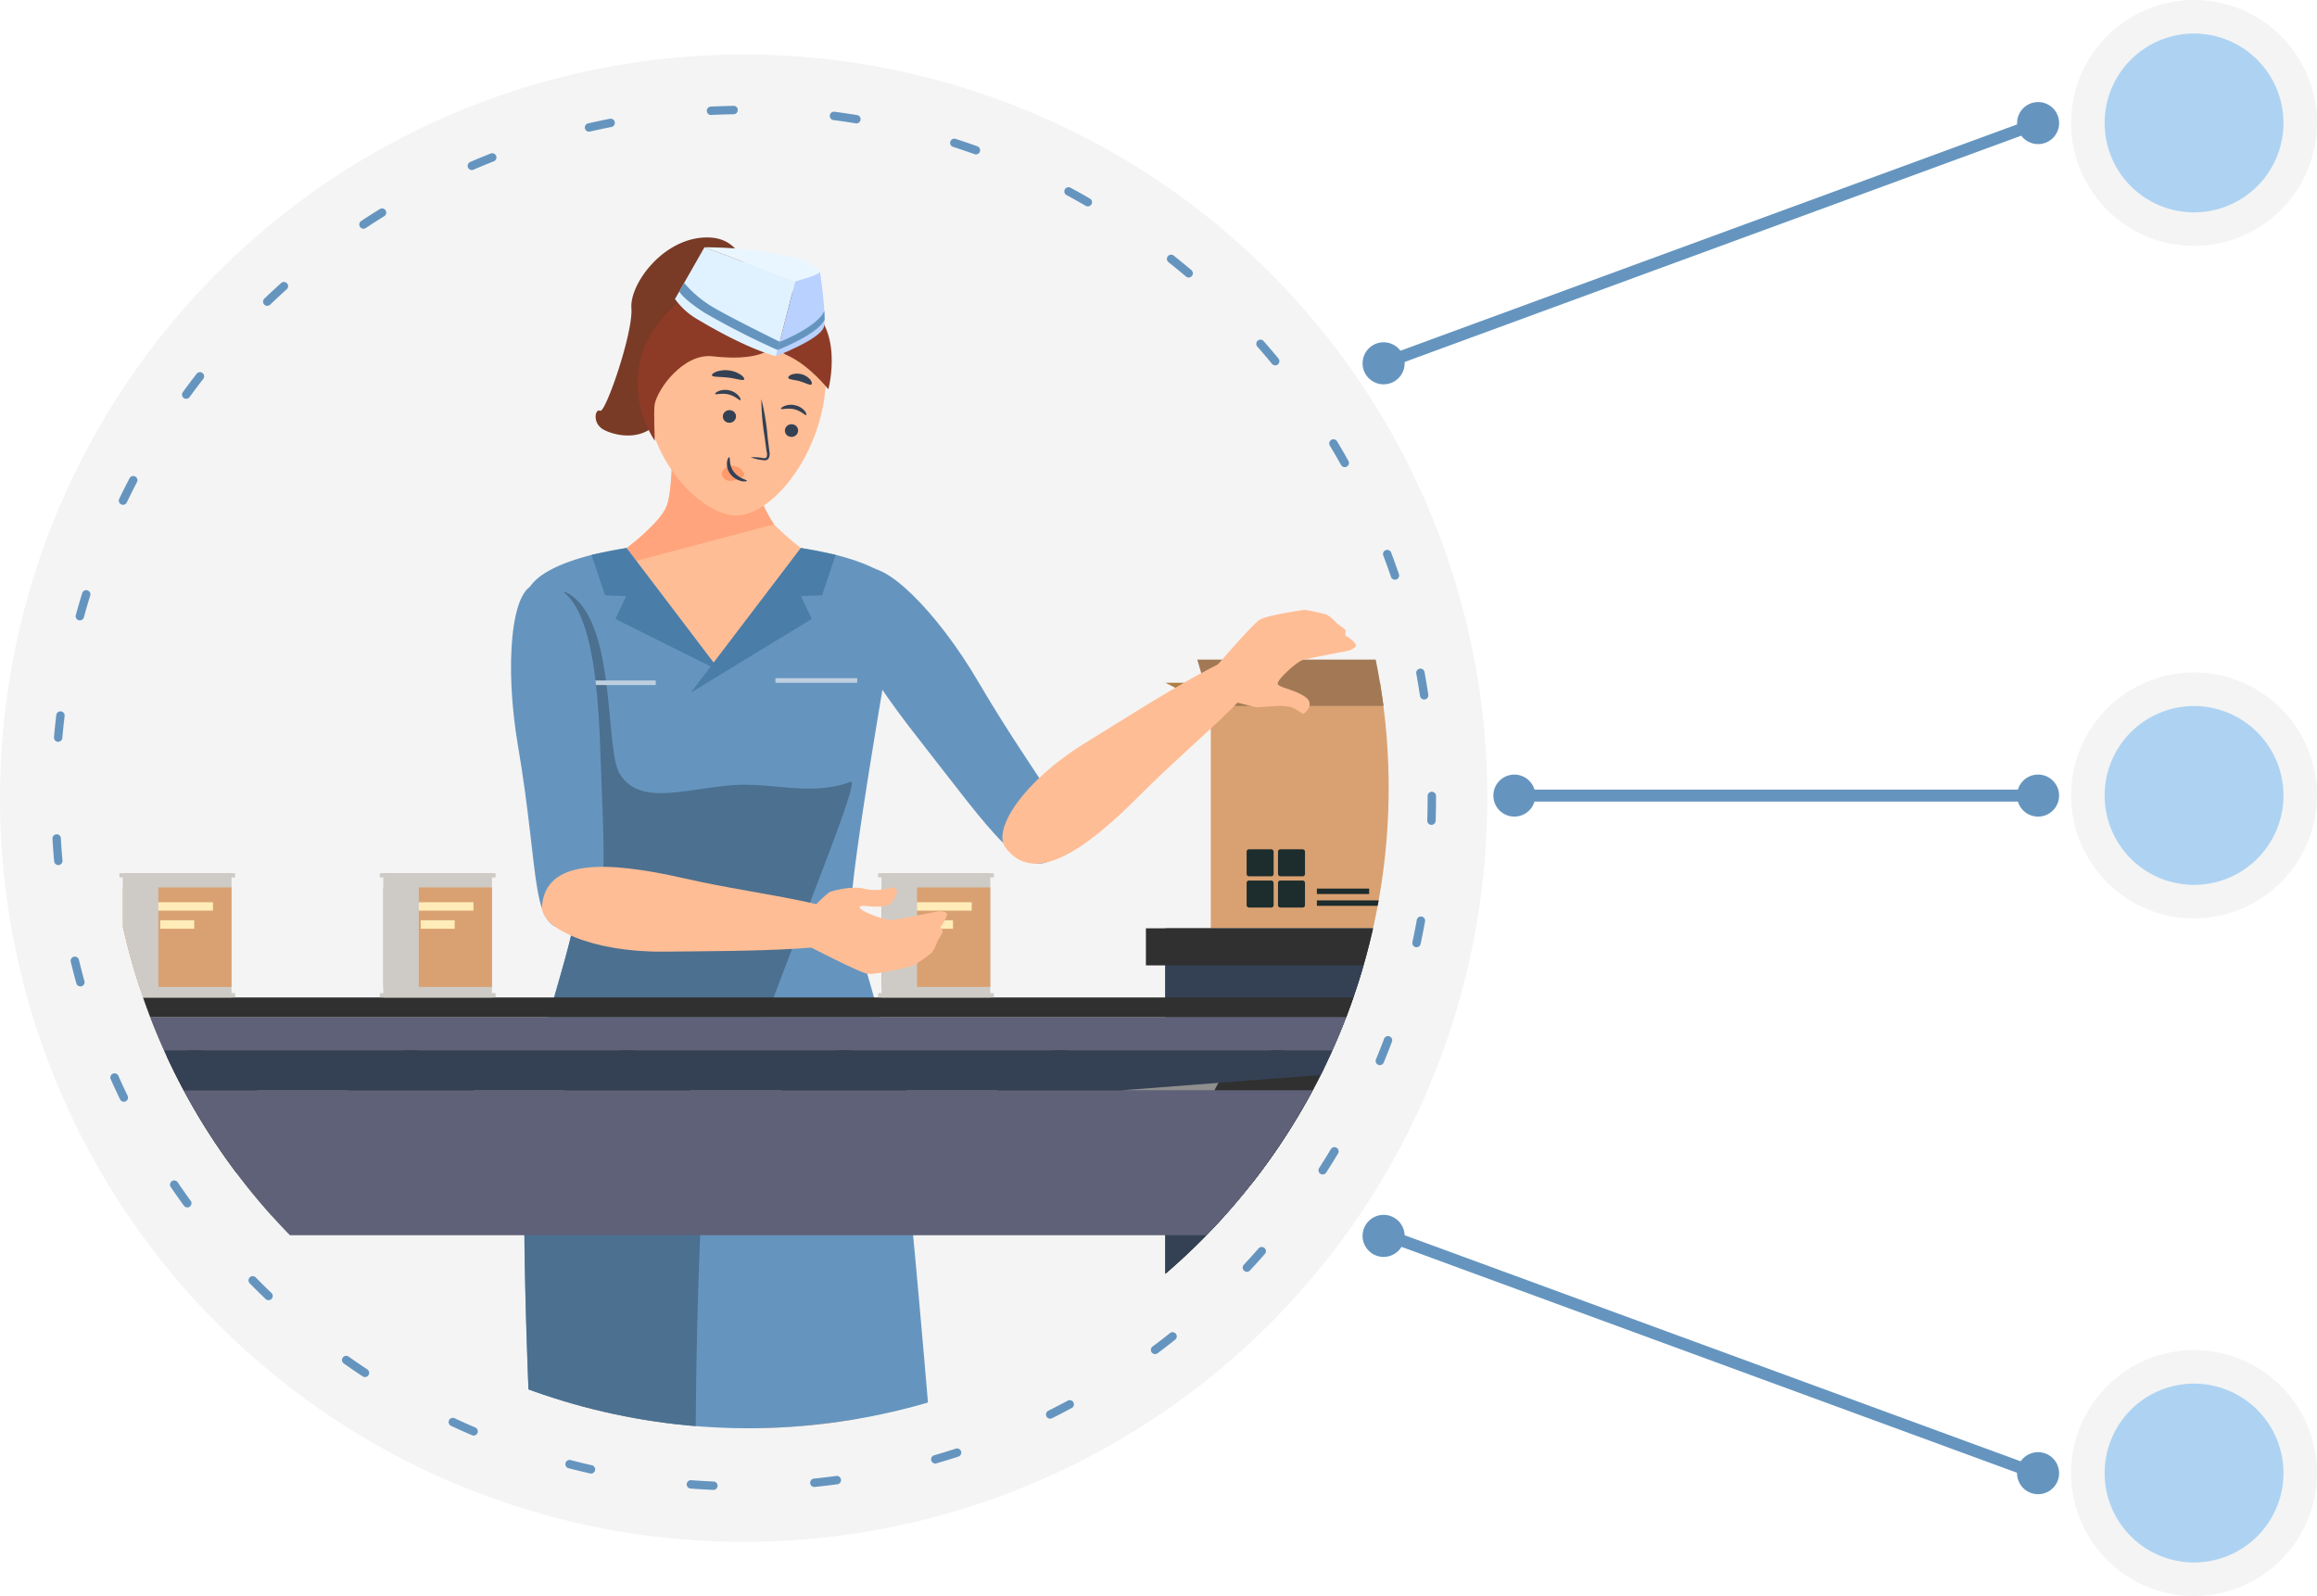 <svg xmlns="http://www.w3.org/2000/svg" xmlns:xlink="http://www.w3.org/1999/xlink" width="385.889" height="265.799" viewBox="0 0 385.889 265.799"><defs><style>.a,.ad{fill:none;}.b{fill:#f4f4f4;}.c{fill:#6595bf;}.d{fill:#aed3f2;}.e{clip-path:url(#a);}.f{fill:#af7e44;}.g{fill:#d9a171;}.h{fill:#a37955;}.i{fill:#1d2c2c;}.j{fill:#d42415;}.k{fill:#344154;}.l{fill:#303030;}.m{fill:#ffbd95;}.n{fill:#ffa47c;}.o{fill:#4c708f;}.p{fill:#793b26;}.q{fill:#8d3b26;}.r{fill:#e0f2ff;}.s{fill:#b8d1ff;}.t{fill:#eaf6ff;}.u{fill:#4a7da7;}.v{fill:#bed0df;}.w{fill:#8f8f8e;}.x{fill:#5e6178;}.y{fill:#999;}.z{fill:#737373;}.aa{fill:#cecbc6;}.ab{fill:#ffecb8;}.ac{fill:#ff9a6c;}.ad{stroke:#6595bf;stroke-width:2px;}</style><clipPath id="a"><circle class="a" cx="106.67" cy="106.67" r="106.67"/></clipPath></defs><g transform="translate(-1270.063 -5652)"><path class="b" d="M123.856,0A123.856,123.856,0,1,1,0,123.856,123.856,123.856,0,0,1,123.856,0Z" transform="translate(1270.063 5661.077)"/><path class="c" d="M400.071,1364.021h-.031q-1.887-.083-3.756-.224a.7.7,0,0,1-.644-.748.707.707,0,0,1,.749-.644q1.85.141,3.711.222a.7.7,0,0,1-.029,1.4Zm16.8-.486a.7.7,0,0,1-.07-1.392q1.854-.187,3.69-.436a.7.7,0,1,1,.187,1.383q-1.858.25-3.736.442A.56.56,0,0,1,416.872,1363.535Zm-37.157-2.232a.694.694,0,0,1-.156-.018q-1.839-.417-3.655-.891a.7.7,0,0,1,.353-1.35q1.794.468,3.611.88a.7.7,0,0,1-.153,1.379Zm57.318-1.673a.7.7,0,0,1-.194-1.369q1.791-.516,3.553-1.09a.7.7,0,1,1,.431,1.326q-1.785.582-3.6,1.105A.7.7,0,0,1,437.033,1359.63Zm-76.87-4.657a.7.7,0,0,1-.274-.056q-1.736-.741-3.443-1.538a.7.7,0,1,1,.589-1.265q1.688.786,3.4,1.52a.7.7,0,0,1-.275,1.339Zm96.005-2.809a.7.7,0,0,1-.312-1.322q1.661-.83,3.291-1.708a.7.7,0,0,1,.664,1.228q-1.65.891-3.332,1.729A.691.691,0,0,1,456.168,1352.164Zm-114.105-6.93a.7.7,0,0,1-.384-.115q-1.572-1.039-3.109-2.127a.7.7,0,1,1,.807-1.139q1.518,1.075,3.071,2.1a.7.7,0,0,1-.385,1.28Zm131.581-3.83a.7.7,0,0,1-.419-1.257q1.491-1.111,2.94-2.271a.7.7,0,0,1,.871,1.091q-1.467,1.172-2.974,2.3A.7.7,0,0,1,473.644,1341.4ZM326,1332.429a.694.694,0,0,1-.482-.192q-1.36-1.3-2.679-2.643a.7.7,0,0,1,1-.978q1.3,1.328,2.647,2.61a.7.7,0,0,1-.482,1.2Zm162.937-4.732a.687.687,0,0,1-.476-.188.7.7,0,0,1-.034-.986q1.268-1.359,2.492-2.758a.7.7,0,0,1,1.051.918q-1.239,1.418-2.523,2.793A.7.7,0,0,1,488.935,1327.7Zm-176.468-10.716a.7.7,0,0,1-.565-.287q-1.105-1.516-2.164-3.072a.7.7,0,1,1,1.154-.785q1.044,1.536,2.137,3.034a.7.7,0,0,1-.562,1.11Zm189.088-5.492a.689.689,0,0,1-.377-.111.7.7,0,0,1-.209-.965q1.007-1.564,1.963-3.162a.7.7,0,0,1,1.2.718q-.968,1.616-1.987,3.2A.7.7,0,0,1,501.555,1311.489ZM301.9,1299.38a.7.7,0,0,1-.628-.394q-.818-1.687-1.58-3.4a.7.7,0,0,1,1.276-.567q.753,1.7,1.559,3.363a.7.7,0,0,1-.627,1Zm209.181-6.1a.718.718,0,0,1-.267-.052.7.7,0,0,1-.379-.913q.713-1.719,1.368-3.467a.7.7,0,0,1,1.307.491q-.664,1.77-1.384,3.511A.7.7,0,0,1,511.085,1293.28Zm-216.421-13.109a.7.7,0,0,1-.673-.512q-.5-1.809-.944-3.641a.7.7,0,0,1,1.356-.329q.438,1.811.933,3.6a.7.7,0,0,1-.486.859A.718.718,0,0,1,294.664,1280.171Zm222.528-6.524a.733.733,0,0,1-.147-.015.7.7,0,0,1-.536-.829q.389-1.813.719-3.646a.7.7,0,1,1,1.374.247q-.336,1.857-.728,3.692A.7.7,0,0,1,517.192,1273.647Zm-226.2-13.681a.7.7,0,0,1-.7-.635q-.168-1.867-.278-3.752a.7.7,0,0,1,.656-.737.676.676,0,0,1,.738.656q.108,1.861.275,3.707a.7.7,0,0,1-.633.758Zm228.687-6.7h-.023a.7.7,0,0,1-.675-.721q.06-1.851.06-3.716v-.375a.7.7,0,0,1,1.4,0v.369q0,1.9-.06,3.768A.7.7,0,0,1,519.675,1253.262Zm-228.716-13.834-.062,0a.7.7,0,0,1-.635-.757q.165-1.879.388-3.742a.7.7,0,0,1,1.387.167q-.22,1.839-.384,3.7A.7.7,0,0,1,290.959,1239.428Zm227.5-7.043a.7.7,0,0,1-.69-.595q-.274-1.842-.61-3.665a.7.7,0,1,1,1.372-.252q.339,1.845.619,3.71a.7.7,0,0,1-.587.794A.739.739,0,0,1,518.462,1232.385Zm-223.891-13.174a.741.741,0,0,1-.185-.024.7.7,0,0,1-.488-.858q.5-1.818,1.052-3.612a.7.7,0,1,1,1.334.412q-.547,1.773-1.04,3.569A.7.7,0,0,1,294.571,1219.211Zm219.028-6.779a.7.7,0,0,1-.661-.471q-.6-1.761-1.259-3.5a.7.7,0,1,1,1.305-.495q.664,1.758,1.276,3.54a.7.7,0,0,1-.435.887A.712.712,0,0,1,513.6,1212.432Zm-211.84-12.47a.681.681,0,0,1-.3-.069.7.7,0,0,1-.326-.931q.816-1.7,1.688-3.371a.7.7,0,1,1,1.237.646q-.859,1.65-1.667,3.33A.7.7,0,0,1,301.759,1199.962Zm203.479-6.275a.7.7,0,0,1-.61-.357q-.906-1.621-1.863-3.209a.7.7,0,1,1,1.2-.72q.967,1.607,1.885,3.247a.7.7,0,0,1-.268.95A.691.691,0,0,1,505.238,1193.687Zm-192.952-11.376a.7.7,0,0,1-.564-1.108q1.106-1.525,2.26-3.011a.7.7,0,1,1,1.1.856q-1.141,1.467-2.233,2.975A.7.7,0,0,1,312.286,1182.311Zm181.373-5.573a.7.7,0,0,1-.538-.255q-1.182-1.437-2.408-2.83a.7.7,0,1,1,1.049-.921q1.24,1.41,2.436,2.864a.7.7,0,0,1-.539,1.142Zm-167.877-9.916a.7.7,0,0,1-.484-1.2q1.356-1.3,2.756-2.56a.7.7,0,1,1,.934,1.038q-1.383,1.243-2.723,2.529A.7.7,0,0,1,325.782,1166.822Zm153.465-4.716a.692.692,0,0,1-.452-.166q-1.418-1.2-2.874-2.36a.7.7,0,1,1,.869-1.093q1.473,1.171,2.909,2.389a.7.7,0,0,1-.452,1.23Zm-137.44-8.124a.7.7,0,0,1-.388-1.28q1.564-1.037,3.163-2.026a.7.7,0,0,1,.734,1.187q-1.58.977-3.124,2A.687.687,0,0,1,341.807,1153.982Zm120.65-3.718a.7.7,0,0,1-.349-.093q-1.609-.933-3.252-1.814a.7.7,0,0,1,.66-1.23q1.662.891,3.292,1.835a.7.7,0,0,1-.351,1.3Zm-102.607-6.058a.7.7,0,0,1-.277-1.338q1.721-.742,3.469-1.428a.7.7,0,0,1,.511,1.3q-1.728.678-3.427,1.409A.694.694,0,0,1,359.85,1144.206Zm83.967-2.6a.706.706,0,0,1-.237-.041q-1.752-.63-3.529-1.2a.7.7,0,1,1,.427-1.329q1.8.579,3.575,1.216a.7.7,0,0,1-.236,1.355Zm-64.459-3.787a.7.7,0,0,1-.156-1.378q1.83-.419,3.68-.783a.7.7,0,0,1,.269,1.371q-1.828.358-3.636.773A.714.714,0,0,1,379.358,1137.824Zm44.567-1.375a.619.619,0,0,1-.114-.009q-1.828-.3-3.676-.545a.7.7,0,1,1,.182-1.383q1.869.246,3.721.551a.7.7,0,0,1-.113,1.386Zm-24.22-1.407a.7.7,0,0,1-.032-1.4q1.873-.088,3.762-.116a.665.665,0,0,1,.708.688.7.7,0,0,1-.688.708q-1.866.027-3.716.114Z" transform="translate(988.792 4536.108)"/><g transform="translate(0 3)"><circle class="d" cx="17.684" cy="17.684" r="17.684" transform="translate(1617.792 5799.16) rotate(-90)"/><path class="b" d="M632.331,1259.324a20.476,20.476,0,1,1,20.476-20.476A20.5,20.5,0,0,1,632.331,1259.324Zm0-35.369a14.893,14.893,0,1,0,14.893,14.893A14.91,14.91,0,0,0,632.331,1223.955Z" transform="translate(1003.145 4542.628)"/></g><g transform="translate(0 3.423)"><g transform="translate(0 -112.423)"><circle class="d" cx="17.684" cy="17.684" r="17.684" transform="translate(1617.792 5799.16) rotate(-90)"/><path class="b" d="M632.331,1259.324a20.476,20.476,0,1,1,20.476-20.476A20.5,20.5,0,0,1,632.331,1259.324Zm0-35.369a14.893,14.893,0,1,0,14.893,14.893A14.91,14.91,0,0,0,632.331,1223.955Z" transform="translate(1003.145 4542.628)"/></g><circle class="d" cx="17.684" cy="17.684" r="17.684" transform="translate(1617.792 5911.583) rotate(-90)"/><path class="b" d="M632.331,1259.324a20.476,20.476,0,1,1,20.476-20.476A20.5,20.5,0,0,1,632.331,1259.324Zm0-35.369a14.893,14.893,0,1,0,14.893,14.893A14.91,14.91,0,0,0,632.331,1223.955Z" transform="translate(1003.145 4655.051)"/></g><g class="e" transform="translate(1288 5676.524)"><g transform="translate(-8.043 15.019)"><g transform="translate(180.952 70.308)"><g transform="translate(3.252)"><path class="f" d="M380.154,217.31l-7.554-3.86h77.975l-7.684,3.86Z" transform="translate(-372.6 -209.595)"/><rect class="g" width="62.737" height="37.039" transform="translate(7.554 7.715)"/><path class="h" d="M385.06,213.745l-2.25-7.715h66.841l-1.855,7.715Z" transform="translate(-377.505 -206.03)"/><g transform="translate(43.118 11.939)"><rect class="i" width="22.996" height="0.888" transform="translate(22.996 0.888) rotate(180)"/><rect class="i" width="15.109" height="0.888" transform="translate(22.996 3.502) rotate(180)"/><rect class="i" width="8.552" height="0.888" transform="translate(22.996 6.391) rotate(180)"/></g><rect class="j" width="8.277" height="3.611" rx="0.25" transform="translate(57.837 29.807)"/><rect class="i" width="23.401" height="0.904" transform="translate(25.225 40.099)"/><rect class="i" width="8.703" height="0.904" transform="translate(25.225 38.136)"/><g transform="translate(13.524 31.594)"><rect class="i" width="4.494" height="4.494" rx="0.37"/><rect class="i" width="4.494" height="4.494" rx="0.37" transform="translate(5.227)"/><rect class="i" width="4.494" height="4.494" rx="0.37" transform="translate(0 5.201)"/><rect class="i" width="4.494" height="4.494" rx="0.37" transform="translate(5.227 5.201)"/></g></g><g transform="translate(0 44.755)"><rect class="k" width="81.311" height="182.765" transform="translate(3.252)"/><path class="k" d="M453.906,304.04l-56.081,176.6H372.6V304.04Z" transform="translate(-369.348 -297.873)"/><path class="k" d="M436.739,304.04l-56.585,176.6H372.6V304.04Z" transform="translate(-369.348 -297.873)"/><rect class="l" width="87.566" height="6.167"/></g></g><g transform="translate(75.213)"><path class="m" d="M174.3,332.192c-3.226,4.931-3.808,14.22-3.336,26.394.644,16.6,6.266,41.211,6.754,43.6,2.229,10.911,12.828,11.259,15.067,2.915.623-2.3,6.141-48.979,5.959-54.278s0-14.979-3.362-21.11C192.913,325.142,179.1,324.835,174.3,332.192Z" transform="translate(-166.666 -193.572)"/><path class="m" d="M191.649,462.77c5.861,0,12.625,4.453,13.093,20.813.364,12.615-5.066,37.024-6.266,49.919-.359,3.829-.1,9.679-.473,9.747-1.611.281-9.425,2.967-7.913-1.59.239-.727-.12-4.063-.338-6.089-1.507-13.94-6.276-44.064-6.411-48.631C183.186,481.63,182.276,462.8,191.649,462.77Z" transform="translate(-172.635 -259.07)"/><path class="c" d="M272.478,176.962c3.471-2.141,12.625,7.035,19.416,18.631,11.815,20.143,18.605,24.939,12.812,29.3-5.258,3.943-10.433-4.058-22.8-19.852C272.234,192.7,265.292,181.383,272.478,176.962Z" transform="translate(-214.081 -121.606)"/><path class="m" d="M229.835,175.181c-1.512-3.408-11.259-5.2-14.844-6.271-3.663-1.091-14.5-1.46-14.5-1.46s-10.833.369-14.5,1.46c-3.585,1.07-13.332,2.863-14.844,6.271-2.286,5.149,13.129,40.427,13.129,56.242,0,6.344-13.706,25.49-12.121,31.631,1.917,7.508,26.856,12.152,26.856,12.152h2.93s24.939-4.645,26.866-12.152c1.585-6.141-8.858-23.962-8.858-30.306C219.969,216.938,232.121,180.33,229.835,175.181Z" transform="translate(-166.716 -117.186)"/><path class="m" d="M257.027,332.693c3.029,5.055,3.252,14.361,2.307,26.5-1.289,16.558-7.861,40.931-8.443,43.3-2.65,10.8-13.259,10.75-15.192,2.328-.52-2.322-4.229-49.181-3.845-54.47s.6-14.968,4.182-20.969C238.7,324.926,252.512,325.175,257.027,332.693Z" transform="translate(-195.975 -193.575)"/><path class="m" d="M247.288,459.523c-5.492,2.047-7.222,5.128-4.39,22.029,2.151,12.823,9.4,37.73,13.207,51.067,1.211,4.24,1.559,11.17,1.954,11.165,1.637,0,6.536-.125,7.024-3.912.109-.826-.6-7.4-.608-9.685-.047-13.2.81-42.651.031-47.327C263.608,477.37,262,454.037,247.288,459.523Z" transform="translate(-200.649 -257.112)"/><path class="m" d="M222.271,144.148c-1.1-2.858-.987-13.618-.987-13.618h-13.69s.109,10.76-.987,13.618-6.666,7.024-6.666,7.024h28.991S223.351,147,222.271,144.148Z" transform="translate(-180.656 -99.448)"/><path class="n" d="M221.439,137.918l-6.806-7.388h-7.04s.109,10.76-.987,13.618-6.666,7.024-6.666,7.024h0l.109,2.525,24.419-6.474C221.055,142.111,221.465,138.412,221.439,137.918Z" transform="translate(-180.656 -99.448)"/><path class="c" d="M229.581,263.728c-2.021-13.628-7.534-27.989-8.012-33.3s8.012-53.13,8.012-53.13c-2.437-5.263-16.439-7.035-16.439-7.035l-14.5,19.135-14.5-19.135s-14,1.772-16.439,7.035a178.317,178.317,0,0,0,4.51,26.908c1.928,7.409,3.637,9.217,3.351,26.222-.088,5.336-6.552,22.18-7.861,33.3-2.006,17.036,1.372,73.777,1.372,73.777l29.563,1.559,37.736-1.559S231.508,276.686,229.581,263.728Z" transform="translate(-164.866 -118.536)"/><path class="o" d="M196.432,290.608c.655-14.1,27.817-75.762,25.006-74.686-6.489,2.494-13.244.057-19.7.577-8.043.639-15.415,3.46-18.73-1.85-2.624-4.2-.426-25.8-8.832-30.2-1.424-.748-6.276,1.465-6.276,1.465a175.611,175.611,0,0,0,4.344,25.032c1.928,7.409,3.637,9.217,3.351,26.222-.088,5.336-6.552,22.18-7.861,33.3-2.005,17.036,1.372,73.777,1.372,73.777l26.549,1.559S195.273,315.526,196.432,290.608Z" transform="translate(-164.876 -125.278)"/><g transform="translate(81.838 62.032)"><path class="m" d="M320.858,235.9c-2.255-2.977,2.941-11.035,13.077-17.317,11.669-7.243,28.222-17.888,30.088-15.145C366.569,207.188,353,217.3,343.4,227,333.671,236.823,325.514,242.076,320.858,235.9Z" transform="translate(-320.337 -196.298)"/><path class="m" d="M392.316,205.52s2.91.779,3.388.79,4.458-.442,5.632,0,1.741,1.075,2.011,1.07,2.078-1.621.275-2.832-4.157-1.47-4.5-2.078,3.117-3.678,4.073-4,7.492-1.512,7.793-1.6,1.138-.52,1.164-.847-1.268-1.47-1.657-1.559.1-.821-.182-1.091-1.377-1.039-1.377-1.039a6.385,6.385,0,0,0-1.642-1.429,25.171,25.171,0,0,0-3.782-.816c-.338.057-6.235.9-7.435,1.657s-7.243,7.793-7.243,7.793Z" transform="translate(-353.244 -190.1)"/></g><path class="p" d="M215.4,80.06s.634-9.217-6.682-9.352-13.1,7.648-12.8,11.789-4.333,17.5-5.2,17.078-1.33,2.078.52,3.117,8.058,2.728,10.568-3.741a21.1,21.1,0,0,1,7.045-9.472Z" transform="translate(-175.867 -70.707)"/><path class="m" d="M206.429,102.894c-.395,11.233,8.921,20.678,14.652,20.881,5.585.2,13.467-8.723,14.937-20.024,1.444-11.145-5.076-18.673-13.56-18.969S206.824,91.645,206.429,102.894Z" transform="translate(-183.768 -77.465)"/><path class="q" d="M227.765,92.877c-1.787,2.816-5.17,4.079-11.9,3.315-4.821-.52-9.175,5.44-9.627,8.058-.177,1,.026,6.022.026,6.022S198,98.462,209.586,87.7s21.369-1.46,21.271-.468S228.654,91.521,227.765,92.877Z" transform="translate(-182.321 -76.4)"/><path class="q" d="M245.79,93.016s-.9,4.562,2.811,6.235,6.827,5.653,6.827,5.653,2.873-10.682-4.333-14.464S245.79,93.016,245.79,93.016Z" transform="translate(-202.575 -79.61)"/><path class="r" d="M232.224,91.987s-4.266-.883-12.937-6.037a12.012,12.012,0,0,1-3.9-3.476l4.91-8.614,15.119,5.668Z" transform="translate(-188.079 -72.222)"/><path class="s" d="M247.79,95.682s7.17-2.728,7.939-4.78c.556-1.486-.639-9.352-.639-9.352l-4.1,1.689Z" transform="translate(-203.645 -75.916)"/><path class="t" d="M239.959,79.528,224.84,73.86A70.14,70.14,0,0,1,237.1,74.972c4,.67,6.8,2.255,6.962,2.878S239.959,79.528,239.959,79.528Z" transform="translate(-192.619 -72.222)"/><path class="c" d="M233.142,96.451a127.174,127.174,0,0,1-12.272-6.266c-3.71-2.421-4.11-3.5-4.11-3.5l.805-1.418a19.224,19.224,0,0,0,4.042,3.575c2.5,1.652,11.882,6.235,11.882,6.235Z" transform="translate(-188.737 -77.704)"/><path class="c" d="M248.29,100.736s6.707-2.6,7.825-5.045l-.047-1.5s-.494,2.286-7.43,5.2Z" transform="translate(-203.885 -81.989)"/><path class="u" d="M238.766,170.26l5.793,1.138-2.26,6.733-3.533.145,1.818,3.793-20.174,12.3Z" transform="translate(-190.491 -118.536)"/><path class="u" d="M194.408,170.26,188.62,171.4l2.255,6.733,3.533.145-1.813,3.793,17.431,8.7Z" transform="translate(-175.217 -118.536)"/><rect class="v" width="13.623" height="0.764" transform="translate(44.041 73.405)"/><rect class="v" width="13.623" height="0.764" transform="translate(10.483 73.784)"/><path class="c" d="M166.864,181.926c-4.032.592-5.144,13.508-2.894,26.752,3.907,23.027,1.8,31.08,9.03,30.68,6.562-.364,5.383-9.809,4.7-29.864C177.172,193.824,175.213,180.7,166.864,181.926Z" transform="translate(-162.824 -124.103)"/></g><g transform="translate(0 126.571)"><rect class="w" width="15.296" height="127.042" transform="translate(15.14 38.478)"/><rect class="x" width="14.511" height="127.042" transform="translate(230.985 38.478)"/><rect class="x" width="25.349" height="80.241" transform="translate(10.111 38.478)"/><rect class="x" width="25.349" height="80.241" transform="translate(225.561 38.478)"/><path class="y" d="M62.874,396.054l-19.328,4.021-.9,68.545H37.52V388.38H62.874Z" transform="translate(-27.409 -349.902)"/><path class="y" d="M477.554,396.054l-19.328,4.021-.9,68.545H452.2V388.38h25.354Z" transform="translate(-226.639 -349.902)"/><path class="z" d="M62.587,542.82H47.39v35.091h4.079l1.657-26.96,9.461-3.637Z" transform="translate(-32.151 -424.101)"/><path class="y" d="M476.741,542.82H461.98v35.746h3.959L467.55,551.1l9.191-3.7Z" transform="translate(-231.338 -424.101)"/><rect class="l" width="263.556" height="3.33"/><rect class="w" width="263.556" height="33.122" transform="translate(0 3.33)"/><rect class="x" width="263.556" height="5.476" transform="translate(0 3.33)"/><path class="l" d="M62.178,342.352A11.4,11.4,0,1,1,50.784,331.27,11.243,11.243,0,0,1,62.178,342.352Z" transform="translate(-28.308 -322.464)"/><ellipse class="l" cx="11.394" cy="11.087" rx="11.394" ry="11.087" transform="translate(47.139 8.801)"/><ellipse class="l" cx="11.394" cy="11.087" rx="11.394" ry="11.087" transform="translate(83.197 8.801)"/><path class="l" d="M270.373,342.352a11.4,11.4,0,1,1-11.389-11.082A11.242,11.242,0,0,1,270.373,342.352Z" transform="translate(-128.336 -322.464)"/><ellipse class="l" cx="11.394" cy="11.087" rx="11.394" ry="11.087" transform="translate(155.306 8.801)"/><path class="l" d="M409.173,342.352a11.4,11.4,0,1,1-11.394-11.082A11.243,11.243,0,0,1,409.173,342.352Z" transform="translate(-195.021 -322.464)"/><ellipse class="l" cx="11.394" cy="11.087" rx="11.394" ry="11.087" transform="translate(227.421 8.801)"/><rect class="x" width="263.556" height="24.159" transform="translate(0 15.446)"/><path class="k" d="M281.616,331.27H18.06v6.64H195.2Z" transform="translate(-18.06 -322.464)"/></g><g transform="translate(9.986 105.877)"><rect class="aa" width="18.075" height="20.694" transform="translate(0.603)"/><rect class="g" width="18.075" height="16.584" transform="translate(0.603 2.369)"/><rect class="aa" width="19.286" height="0.717" rx="0.1"/><rect class="ab" width="11.103" height="1.408" transform="translate(4.489 4.837)"/><rect class="ab" width="5.663" height="1.408" transform="translate(6.806 7.845)"/><rect class="aa" width="19.286" height="0.717" rx="0.1" transform="translate(0 19.982)"/><path class="aa" d="M56.515,295.135H38.44V275.87H56.515l-12.189.79v17.691Z" transform="translate(-37.837 -275.153)"/><g transform="translate(43.378)"><rect class="aa" width="18.075" height="20.694" transform="translate(0.603)"/><rect class="g" width="18.075" height="16.584" transform="translate(0.603 2.369)"/><rect class="aa" width="19.286" height="0.717" rx="0.1"/><rect class="ab" width="11.103" height="1.408" transform="translate(4.494 4.837)"/><rect class="ab" width="5.663" height="1.408" transform="translate(6.811 7.845)"/><rect class="aa" width="19.286" height="0.717" rx="0.1" transform="translate(0 19.982)"/><path class="aa" d="M140.015,295.135H121.94V275.87h18.075l-12.194.79v17.691Z" transform="translate(-121.332 -275.153)"/></g><g transform="translate(126.362)"><rect class="aa" width="18.075" height="20.694" transform="translate(0.608)"/><rect class="g" width="18.075" height="16.584" transform="translate(0.608 2.369)"/><rect class="aa" width="19.286" height="0.717" rx="0.1" transform="translate(0)"/><rect class="ab" width="11.103" height="1.408" transform="translate(4.494 4.837)"/><rect class="ab" width="5.663" height="1.408" transform="translate(6.811 7.845)"/><rect class="aa" width="19.286" height="0.717" rx="0.1" transform="translate(0 19.982)"/><path class="aa" d="M299.731,295.135H281.65V275.87h18.081l-12.194.79v17.691Z" transform="translate(-281.047 -275.153)"/></g><g transform="translate(210.535)"><rect class="aa" width="18.075" height="20.694" transform="translate(0.603)"/><rect class="g" width="18.075" height="16.584" transform="translate(0.603 2.369)"/><rect class="aa" width="19.286" height="0.717" rx="0.1"/><rect class="ab" width="11.103" height="1.408" transform="translate(4.494 4.837)"/><rect class="ab" width="5.663" height="1.408" transform="translate(6.811 7.845)"/><rect class="aa" width="19.286" height="0.717" rx="0.1" transform="translate(0 19.982)"/><path class="aa" d="M461.745,295.135H443.67V275.87h18.075l-12.194.79v17.691Z" transform="translate(-443.062 -275.153)"/></g></g><g transform="translate(80.363 104.82)"><path class="m" d="M172.743,278.973c-.3,3.72,8.406,7.736,20.325,7.606,13.737-.145,33.418-.036,33.522-3.351.14-4.525-16.74-5.777-30.041-8.832C183.072,271.315,173.392,271.268,172.743,278.973Z" transform="translate(-172.735 -272.455)"/><path class="m" d="M259.386,282.1a20.734,20.734,0,0,1,2.426-2.25c.442-.171,3.637-1.122,5.866-.52a8.994,8.994,0,0,0,4.1-.13c1.138-.369,1.8.333.566,2.141s-5.424.333-5.512,1.013,4.276,2.229,5.279,2.167,7.508-1.424,7.83-1.46,1.242.036,1.4.348-.623,1.834-.951,2.078.4.722.244,1.076-.878,1.5-.878,1.5a6.086,6.086,0,0,1-.982,1.943,25.071,25.071,0,0,1-3.2,2.177c-.327.078-6.131,1.522-7.508,1.268s-9.643-4.531-9.643-4.531Z" transform="translate(-213.902 -275.651)"/></g><g transform="translate(108.67 22.109)"><g transform="translate(11.498 5.759)"><path class="k" d="M252.8,131.841a1.1,1.1,0,0,1-1.288.831,1.039,1.039,0,0,1-.873-1.231,1.1,1.1,0,0,1,1.289-.831,1.039,1.039,0,0,1,.873,1.231Z" transform="translate(-249.959 -127.344)"/><path class="k" d="M253.562,126.057c-.166.109-.837-.686-1.985-.961s-2.135.1-2.224-.073c-.047-.078.151-.3.582-.473a2.977,2.977,0,0,1,1.818-.114,2.894,2.894,0,0,1,1.559.935C253.583,125.724,253.64,126.01,253.562,126.057Z" transform="translate(-249.347 -124.344)"/></g><g transform="translate(0.54 3.278)"><path class="k" d="M232.9,127.315a1.091,1.091,0,0,1-1.288.831,1.039,1.039,0,0,1-.868-1.226,1.1,1.1,0,0,1,1.288-.831,1.039,1.039,0,0,1,.868,1.226Z" transform="translate(-229.442 -122.69)"/><path class="k" d="M232.472,121.278c-.166.109-.836-.686-1.985-.956s-2.135.1-2.224-.073c-.047-.078.145-.3.582-.478a3.034,3.034,0,0,1,1.824-.114,2.9,2.9,0,0,1,1.533.94C232.493,120.951,232.55,121.232,232.472,121.278Z" transform="translate(-228.257 -119.568)"/></g><path class="k" d="M239.68,132.2a7.694,7.694,0,0,1,1.948.109c.3.042.592.052.691-.14a1.558,1.558,0,0,0,0-.914c-.109-.779-.218-1.6-.333-2.447a39.508,39.508,0,0,1-.546-6.323,38.657,38.657,0,0,1,1.039,6.266q.156,1.278.3,2.447a1.756,1.756,0,0,1-.125,1.19.769.769,0,0,1-.587.317,2.192,2.192,0,0,1-.52-.052A7.59,7.59,0,0,1,239.68,132.2Z" transform="translate(-233.205 -117.69)"/><path class="ac" d="M234.1,145.146a2.135,2.135,0,0,0-1.673-1.216,1.943,1.943,0,0,0-1.476.384,1.221,1.221,0,0,0-.421,1.351,1.424,1.424,0,0,0,1.413.743,4.385,4.385,0,0,0,1.683-.52,1.252,1.252,0,0,0,.41-.26.385.385,0,0,0,.1-.426" transform="translate(-228.782 -127.985)"/><path class="k" d="M232.426,141.138c.192.036-.109,1.283.748,2.426s2.219,1.33,2.187,1.507c0,.083-.353.171-.92.052a3.227,3.227,0,0,1-1.844-1.185,2.785,2.785,0,0,1-.546-2.016C232.129,141.388,232.342,141.112,232.426,141.138Z" transform="translate(-229.53 -126.653)"/><path class="k" d="M232.6,114.793c-.192.286-1.3-.135-2.691-.3s-2.572-.052-2.681-.379c-.052-.151.213-.4.722-.6a4.526,4.526,0,0,1,2.109-.213,4.473,4.473,0,0,1,1.985.733C232.487,114.351,232.679,114.683,232.6,114.793Z" transform="translate(-227.218 -113.26)"/><path class="k" d="M255.559,116.153c-.265.213-.992-.249-1.943-.52s-1.8-.244-1.922-.561c-.047-.156.14-.384.551-.551a2.91,2.91,0,0,1,3.117.852C255.632,115.737,255.679,116.049,255.559,116.153Z" transform="translate(-238.973 -113.794)"/></g></g></g><g transform="translate(989.792 4544.198)"><circle class="c" cx="3.499" cy="3.499" r="3.499" transform="translate(528.984 1236.802)"/></g><g transform="translate(1002.381 4544.198)"><path class="c" d="M607.117,1243.8a3.5,3.5,0,1,0-3.5-3.5A3.5,3.5,0,0,0,607.117,1243.8Z"/></g><g transform="translate(1.59 3.446)"><g transform="translate(1052.806 4525.993)"><path class="c" d="M553.2,1140.125a3.5,3.5,0,1,1-1.029,4.84A3.5,3.5,0,0,1,553.2,1140.125Z"/></g><g transform="translate(1053.18 4549.933)"><path class="c" d="M556.5,1340.949a3.5,3.5,0,1,1-4.789,1.245A3.5,3.5,0,0,1,556.5,1340.949Z"/></g></g><g transform="translate(3 3.062)"><g transform="translate(989.005 4536.108)"><path class="c" d="M506.588,1170.4a3.5,3.5,0,1,0,4.84,1.029A3.5,3.5,0,0,0,506.588,1170.4Z"/></g><g transform="translate(985.864 4536.108)"><path class="c" d="M513.407,1315.638a3.5,3.5,0,1,0,1.245,4.789A3.5,3.5,0,0,0,513.407,1315.638Z"/></g></g><line class="ad" x2="109" y2="40" transform="translate(1500.5 5857.5)"/><line class="ad" y1="40" x2="109" transform="translate(1500.5 5672.5)"/><line class="ad" x2="86" transform="translate(1521.5 5784.5)"/></g></svg>